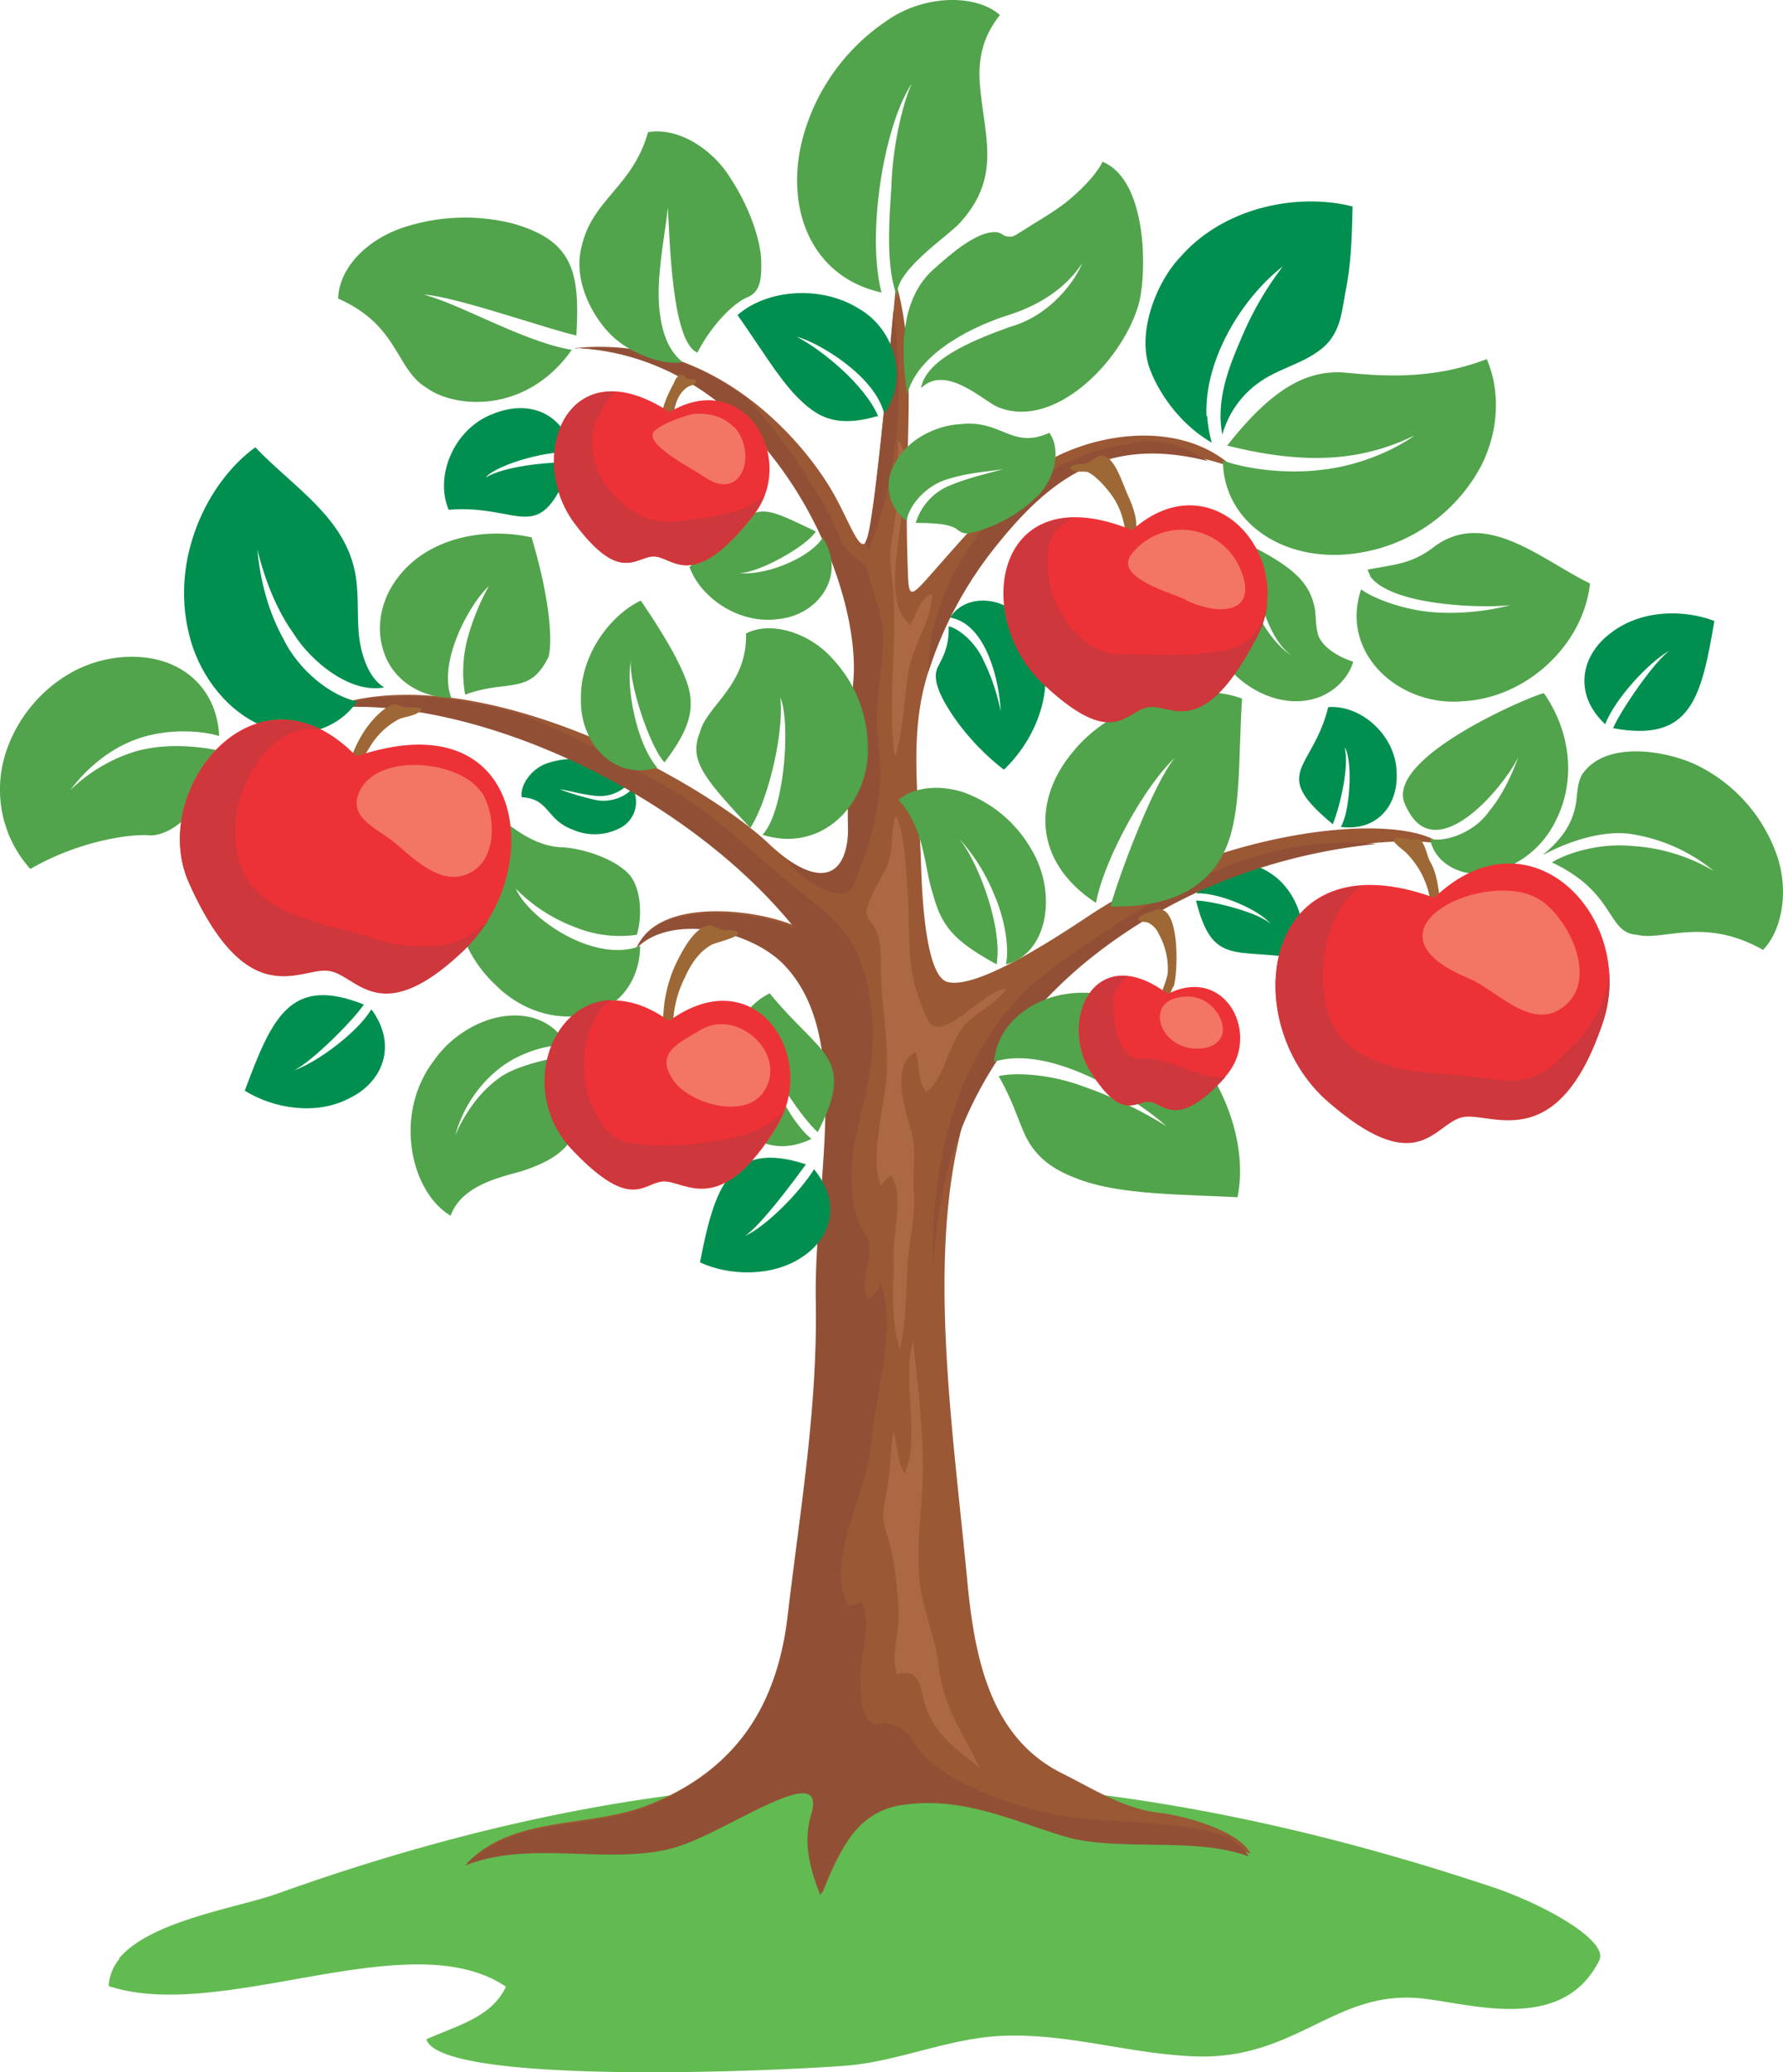 <svg xmlns="http://www.w3.org/2000/svg" width="481.839" height="559.96" viewBox="0 0 481.839 559.96">
    <defs>
        <style>
            .cls-1{fill:#62bb51}.cls-2{fill:#008f4f}.cls-3{fill:#9b5835}.cls-4{fill:#ac6842}.cls-5{fill:#915036}.cls-6{fill:#51a44b}.cls-7{fill:#9d6836}.cls-8{fill:#ed3237}.cls-9{fill:#ce373b}.cls-10{fill:#f37563}
        </style>
    </defs>
    <g id="AppleTree">
        <path id="Path_1" d="M167.667 6272.226c8.533-10.489 32.532-13.866 43.2-17.777 107.374-38.4 207.46-41.955 327.812-1.778 14.044 4.622 31.821 14.578 29.155 19.91-9.777 19.556-33.777 11.911-47.643 10.313-23.466-2.667-33.954 16.355-60.976 15.643-18.311-.533-35.377-6.577-53.865-5.51-14.044.89-27.377 6.935-41.065 8-17.6 1.424-109.33 5.512-113.419-7.11 8.178-3.734 17.6-5.867 21.51-14.224-25.955-17.6-76.8 9.958-107.374-.177a12.692 12.692 0 0 1 3.022-7.467z" class="cls-1" data-name="Path 1" transform="translate(-135.65 -5742.841)"/>
        <path id="Path_2" d="M822.787 4678.683a7.9 7.9 0 0 1-3.555 10.665 14.735 14.735 0 0 1-12.8.356c-7.111-2.665-6.222-8.355-13.688-8.711-.533-3.377 2.844-8.178 7.644-9.421 4.622-1.423 8.711-.89 11.2-.711 2.667.356 3.2.711 3.733 2.133.711 1.423 2.844 2.845 6.222 4.445a10.637 10.637 0 0 1-8.533 3.2c-4.089-.356-8-1.6-9.955-1.778a72.622 72.622 0 0 0 9.6 2.845c3.911.889 8.533-.889 10.133-3.377z" class="cls-2" data-name="Path 2" transform="translate(-651.752 -4465.556)"/>
        <path id="Path_3" d="M1818.178 4836.82c3.555-8.89 12.444-10.488 20.088-5.333 7.822 5.156 10.489 16.355 7.467 22.931-17.244-2.843-23.289 2.135-27.733-15.642 4.089 0 17.066 3.2 20.266 6.4-3.378-4.09-14.044-8.533-20.088-8.356z" class="cls-2" data-name="Path 3" transform="translate(-1494.792 -4595.426)"/>
        <path id="Path_4" d="M1249 6396.178z" class="cls-3" data-name="Path 4" transform="translate(-1026.944 -5884.217)"/>
        <path id="Path_5" d="M1318.178 4357c0 .177-.178.355-.178.534 0-.179.178-.357.178-.534z" class="cls-3" data-name="Path 5" transform="translate(-1083.678 -4207.693)"/>
        <path id="Path_6" d="M805.9 4099.818c-11.2-9.6-60.442-4.444-95.819 19.2-11.2 7.465-30.221 19.554-37.865 17.776-5.511-1.244-6.933-19.377-7.289-32.177-.533-17.066-3.378-34.487 1.778-51.02a104.845 104.845 0 0 1 18.666-35.2c15.822-19.734 32.532-31.643 64-20.622-15.822-14.755-44.088-8.71-57.776 3.555-8.711 7.822-15.822 16-23.644 24.889-5.689 6.4-6.4 7.288-6.577-.355-.356-9.245-.356-17.778-.178-27.022.178-12.978 1.778-35.021-3.022-50.843-2.133 24.355-5.866 62.931-7.644 68.8-1.956 5.866-4.978-5.333-10.666-14.4-7.289-11.734-30.577-40.532-68.087-36.977 51.376 2.49 77.509 62.576 75.02 90.131a383.74 383.74 0 0 0-1.422 40.531c-.355 14.4-9.6 14.579-21.51 3.377-17.6-16.709-78.042-50.487-117.863-37.332 38.577-3.2 95.286 22.577 125.152 59.554-12.266-5.155-37.332-7.288-42.843 5.511 9.066-9.422 30.4-5.334 39.821 4.268 19.022 19.553 8.178 58.664 8.711 90.84.533 28.978-4.267 56.711-7.644 85.509-2.844 23.822-14.044 42.133-38.577 51.554-15.822 6.045-35.91 2.489-48.532 15.644 17.422-7.11 38.754 0 56.354-4.8 14.044-3.909 41.777-24.533 37.154-9.066-2.133 7.11-.711 13.866 2.667 21.866 5.156-13.155 10.489-22.754 21.866-24.532 16-2.489 29.333 3.912 43.732 8.356 14.577 4.444 35.554 0 50.132 5.51-3.2-6.578-19.2-10.489-24.177-11.023-9.956-1.065-17.422-6.043-26.666-10.666-19.733-9.778-23.822-31.644-25.777-52.621-3.911-41.064-10.844-86.752-1.244-122.663 4.8-17.6 18.311-31.644 32.355-43.554a141.142 141.142 0 0 1 47.821-26.132c12.622-4.088 34.31-8.712 49.6-6.223z" class="cls-3" data-name="Path 6" transform="translate(-416.029 -3871.403)"/>
        <path id="Path_7" d="M1355.464 4194.111a98.847 98.847 0 0 1-1.6 19.2c-1.066 5.867 0 9.6.356 15.11.889 14.578-1.6 29.511.355 44.088 2.666-7.467 2.311-16.711 4.089-24.712 1.422-6.577 5.866-12.442 6.044-19.376-3.556.89-3.911 5.688-6.044 8.178-6.933-4.977-2.844-21.865-2.311-28.977.356-4.623 2.844-17.245-.889-20.622v7.111z" class="cls-4" data-name="Path 7" transform="translate(-1112.787 -4067.914)"/>
        <path id="Path_8" d="M1317.3 4781.711c-.711 3.377 1.244 3.377 2.489 6.4 1.422 3.556 1.244 7.467 1.244 11.378.178 8.888 1.956 17.421 1.6 26.488-.356 8.888-4.8 22.931-1.6 31.109.534-1.066 1.956-2.133 2.667-3.021 3.733 5.333.533 15.821.711 21.866.178 8-.888 17.6 1.778 25.244 1.778-7.467 1.6-16.356 2.134-24.178.533-6.223 2.133-11.911 1.6-18.31-.356-5.334.711-11.023-.533-16-1.6-5.688-6.044-18.134 1.067-21.865 1.245 3.555.178 7.644 2.844 10.843 4.622-3.556 5.867-11.378 9.066-16.355 3.378-5.155 9.244-6.578 12.622-11.555-5.866.178-15.288 12.8-20.266 9.778-1.244-.712-3.378-7.111-3.911-8.71-3.022-8.711-1.778-19.734-2.666-28.977-.534-6.045-.534-13.333-3.022-18.846-1.244 3.022-.889 6.756-1.422 10.134-.889 5.511-5.156 9.422-6.222 14.754z" class="cls-4" data-name="Path 8" transform="translate(-1082.978 -4536.583)"/>
        <path id="Path_9" d="M1350.427 5555.535c1.244 10.488 2.489 22.043 2.667 32.531.178 10.668-2.133 21.511-.889 32.178.889 8 4.267 14.755 5.156 22.755 1.244 11.021 6.222 17.421 11.022 27.376-6.578-5.333-11.911-8.534-14.755-17.066-1.6-4.622-.889-9.954-7.644-8.177-1.6-5.688.889-11.912.533-17.778-.355-4.977-1.066-12.267-2.311-17.065-1.777-6.4-2.667-6.4-1.067-13.867 1.245-5.688 1.067-11.732 1.956-17.066 1.244 3.912.889 8.179 3.022 11.556 4.444-9.955-.889-25.066 2.311-35.909l.356.355z" class="cls-4" data-name="Path 9" transform="translate(-1103.661 -5192.722)"/>
        <path id="Path_10" d="M747.193 4884.078c-14.755-5.333-30.577-3.557-45.687-6.046-11.022-1.776-29.51-7.82-37.51-16.353-4.444-4.8-2.667-6.045-9.066-8.535-1.955-.71-3.2 1.068-5.155-.355-2.844-1.956-2.667-8.178-2.844-11.02-.178-6.934 3.022-14.757.355-21.511-.889.534-2.667.71-3.555 1.244-6.755-12.621 5.155-30.576 6.044-43.731.889-12.267 7.289-32.355 2.489-43.554-.356 2.311-2.133 2.844-3.022 4.444-3.2-4.623.889-9.955 0-15.111-.356-2.489-2.133-3.912-2.844-6.045-4.444-12.977-.178-24.532 2.489-37.332a63.579 63.579 0 0 0-1.067-30.577c-3.378-11.377-11.377-16.533-20.088-23.644-12.089-9.776-19.733-18.309-33.243-25.955-11.2-6.4-31.466-17.6-43.91-20.8-16.177-4.089-32.71-5.333-46.576-.534 38.577-3.2 95.286 22.578 125.152 59.554-12.266-5.155-37.332-7.288-42.843 5.512 9.066-9.423 30.4-5.334 39.821 4.266 19.022 19.554 8.178 58.666 8.711 90.842.533 28.977-4.266 56.709-7.644 85.508-2.844 23.821-14.044 42.132-38.577 51.554-15.822 6.044-35.91 2.488-48.532 15.644 17.422-7.11 38.755 0 56.354-4.8 14.044-3.909 41.776-24.531 37.154-9.065-2.133 7.111-.711 13.867 2.489 21.865 5.156-13.154 10.489-22.576 21.866-24.354 16-2.489 29.332 3.912 43.732 8.357 14.577 4.443 35.554 0 50.132 5.509a11.517 11.517 0 0 0-4.977-4.621z" class="cls-5" data-name="Path 10" transform="translate(-414.385 -4387.402)"/>
        <path id="Path_11" d="M874.178 4045.281c51.376 2.489 77.509 62.576 75.02 90.131a383.71 383.71 0 0 0-1.422 40.534c-.178 7.287-3.378 16.354-16.355 7.643 2.667 5.155 15.466 12.621 17.6 7.288 4.267-9.954 7.822-21.154 7.466-32-.178-4.444-.889-8.889-.889-13.333 0-6.222 1.067-12.089 1.6-18.311.711-7.823-1.778-12.977-3.733-20.087-.711-3.023-.356-2.666-2.489-4.267-3.556-2.845-4.622-3.733-6.044-7.822a73.66 73.66 0 0 0-6.578-12.267 145.711 145.711 0 0 0-17.777-23.821c-11.555-8.532-27.2-15.465-46.576-13.511z" class="cls-5" data-name="Path 11" transform="translate(-718.609 -3951.262)"/>
        <path id="Path_12" d="M1463.8 4188.96c-28.977 4.8-52.443 32.533-52.8 61.51a105.253 105.253 0 0 1 18.488-34.31c14.577-18.133 29.866-29.687 57.065-22.756-6.755-4.621-14.755-6.755-22.577-4.266z" class="cls-5" data-name="Path 12" transform="translate(-1160.145 -4068.808)"/>
        <path id="Path_13" d="M1451.926 4830.487c-27.2 19.021-34.843 52.088-34.133 83.377.711-13.689 3.022-27.022 8-39.29 6.933-16.888 18.31-31.643 32.355-43.554a141.151 141.151 0 0 1 47.82-26.132 154.2 154.2 0 0 1 31.643-6.577c-32.175-3.023-58.663 13.155-85.685 32.176z" class="cls-5" data-name="Path 13" transform="translate(-1165.694 -4570.252)"/>
        <path id="Path_14" d="M1315.533 4054.776c8.711-21.155 10.133-43.909 7.111-65.776-2.133 24-5.333 56.177-7.111 61.51a8.658 8.658 0 0 1-.534 1.244 3.027 3.027 0 0 1 .534 3.022z" class="cls-5" data-name="Path 14" transform="translate(-1081.211 -3905.113)"/>
        <path id="Path_15" d="M1374.473 3825.754c-1.778-11.555-2.134-26.132 7.822-34.309 3.556-3.2 11.022-9.778 16.178-9.423 1.066 0 2.311 1.066 2.489 1.066 1.777.178 1.6.534 4.089-1.066 4.089-2.667 8.355-4.978 12.266-8 3.555-2.844 8-7.111 9.955-11.021 11.2 4.622 11.911 26.132 10.311 35.91-2.312 14.577-21.866 37.155-38.577 30.4-3.911-1.6-14.044-11.733-20.8-5.156 1.422-8.533 16.888-13.866 24-16.533 11.022-3.022 17.777-12.622 19.555-17.244-3.378 5.334-9.778 10.844-19.911 14.045-8.533 2.667-23.822 9.6-27.2 20.8z" class="cls-6" data-name="Path 15" transform="translate(-1129.307 -3719.29)"/>
        <path id="Path_16" d="M1860.067 4086.468c12.8-16.356 21.866-20.089 30.754-19.912 8.533.711 23.288 2.667 39.465-3.556 3.556 8.178 3.556 19.2-1.777 29.333a45.422 45.422 0 0 1-26.844 21.688c-22.933 6.756-42.666-5.51-42.666-23.643 4.978 1.956 16.178 3.912 27.021 2.489 11.022-1.244 20.8-6.222 24.71-9.245a58.086 58.086 0 0 1-24.355 6.045c-9.6.355-19.555-1.6-26.488-3.379z" class="cls-6" data-name="Path 16" transform="translate(-1528.503 -3965.959)"/>
        <path id="Path_17" d="M2065.862 4338.834a6.339 6.339 0 0 1-.711-1.6c7.111-1.422 11.733-1.422 17.777-6.043 14.044-10.667 29.333 3.554 42.31 9.776-1.777 16.533-17.066 30.933-34.31 31.821-17.066 1.6-33.422-12.8-27.555-30.22 3.378 2.489 11.733 5.689 20.089 6.222a65.705 65.705 0 0 0 20.266-1.956c-7.644.89-32.532.178-38.043-8z" class="cls-6" data-name="Path 17" transform="translate(-1695.545 -4183.306)"/>
        <path id="Path_18" d="M908.3 3779.258c-6.4.71-13.688-3.023-17.066-5.688-5.689-4.267-12.622-15.467-9.955-25.6 2.844-12.8 13.866-16.178 17.955-30.933 8.177-1.421 17.6 4.623 22.4 12.622 4.978 7.644 7.822 16 8.178 21.689.178 5.865-.356 8.888-3.733 10.311-3.2 1.244-9.244 6.756-13.511 14.933-7.111-2.844-7.466-32.177-8-39.288-.355 4.623-1.778 11.555-2.311 19.022-.533 7.288 0 17.777 6.222 22.755z" class="cls-6" data-name="Path 18" transform="translate(-724.109 -3681.326)"/>
        <path id="Path_19" d="M577.109 3883.608c-12.444 17.6-31.821 15.643-39.11 10.311-8.533-4.979-7.466-16.889-24-24.178.178-8 7.466-16 18.133-19.377a53.028 53.028 0 0 1 29.155-.888c16 4.622 18.133 12.8 17.066 30.221-7.466-1.6-33.066-10.667-41.243-11.022 9.778 2.489 27.555 12.978 40.177 14.933z" class="cls-6" data-name="Path 19" transform="translate(-422.607 -3789.055)"/>
        <path id="Path_20" d="M2346 4687.1c5.511-4.623 8-8.711 8.889-14.221.355-2.845.355-6.222 2.311-8.355 6.578-8 21.688-5.511 29.865-1.778a42.831 42.831 0 0 1 21.51 23.109c4.089 10.135 2.133 21.512-3.2 27.024-16-9.068-26.844-2.312-34.133-4.089-8.177-.533-5.511-11.379-22.932-19.556 3.377-2.134 12.089-5.332 21.511-4.444a48.945 48.945 0 0 1 22.222 6.755 46.021 46.021 0 0 0-21.155-9.778c-7.645-1.6-17.422 1.423-24.71 5.333z" class="cls-6" data-name="Path 20" transform="translate(-1928.928 -4456.193)"/>
        <path id="Path_21" d="M1602.543 4625.843c-16.888-11.2-16.71-27.91-6.222-40.532 10.133-12.8 31.288-19.911 45.865-14.579-1.066 17.068-.177 30.4-4.267 40.179-4.089 9.6-13.155 16.354-31.288 16 2.134-8 11.733-33.6 17.422-40.178-7.822 7.111-19.021 27.021-21.332 39.11z" class="cls-6" data-name="Path 21" transform="translate(-1306.534 -4381.96)"/>
        <path id="Path_22" d="M1511 5044.926c.711-10.488 10.489-17.244 19.555-18.488 9.422-1.423 18.489 1.778 25.955 7.11 14.578 10.667 23.644 31.643 20.266 47.821-17.244-.888-32.888-.71-44.087-5.332-5.511-2.133-9.422-4.979-12.089-9.245s-3.733-10.133-8.355-18.133c3.911-1.066 13.689-.711 23.11 2.844a113.447 113.447 0 0 1 22.221 10.666c-8.355-7.467-31.11-22.221-46.576-17.421z" class="cls-6" data-name="Path 22" transform="translate(-1242.368 -4757.845)"/>
        <path id="Path_23" d="M326.47 4265.621c-5.689 8.355-16.888 11.021-26.666 6.222-9.777-4.623-16.533-14.579-18.844-24.533-4.978-20.267 4.977-40.887 17.955-50.31 10.311 10.844 24.177 18.844 27.021 34.132.889 4.623.533 10.489.889 15.645.355 4.8 2.133 12.265 6.933 15.11-9.244 1.778-19.91-7.112-24.533-14.577-5.866-8.177-8.711-18.311-9.777-22.755.533 5.868 2.133 15.29 6.933 24 4.267 8.888 13.155 15.822 20.444 17.244z" class="cls-2" data-name="Path 23" transform="translate(-229.921 -4076.137)"/>
        <path id="Path_24" d="M58.048 4540.775c-2.489 17.955-12.977 22.933-17.422 22.933-4.8-.533-19.022 1.243-32.532 9.066a32.07 32.07 0 0 1-8-25.066c1.067-9.776 7.111-20.087 16.355-26.309 9.244-6.4 20.977-7.468 29.332-4.089s12.977 10.844 13.333 19.554c-4.267-1.421-14.222-2.311-22.933 1.068-8.889 3.376-14.933 10.31-17.244 13.51a43.208 43.208 0 0 1 17.777-10.49c7.644-2.132 15.822-1.42 21.51-.355z" class="cls-6" data-name="Path 24" transform="translate(.102 -4337.959)"/>
        <path id="Path_25" d="M596.749 4372.61c-9.422-.177-16.177-5.69-18.311-12.621-2.311-6.934-.355-14.4 3.733-19.733 8.178-11.023 23.644-13.866 36.266-11.023 4.267 14.222 5.867 26.488 4.622 32.178-5.155 10.667-11.022 6.043-22.577 10.31a35.443 35.443 0 0 1 .533-14.755 64.077 64.077 0 0 1 5.867-14.577c-5.333 4.978-13.866 20.622-10.133 30.221z" class="cls-6" data-name="Path 25" transform="translate(-474.779 -4184.015)"/>
        <path id="Path_26" d="M741.046 4790.378c0 10.132-6.4 17.421-14.933 18.842-8.533 1.6-17.6-1.6-24-8a34.905 34.905 0 0 1-11.2-24.533c-.356-9.6 4.444-18.844 11.022-21.688 5.333 4.268 10.844 8.534 17.777 8.889 5.333.179 14.044 2.845 18.133 7.111 3.378 3.378 3.911 11.2 2.311 16.533a32.122 32.122 0 0 1-16.889-2.133 44.024 44.024 0 0 1-15.822-10.312c3.733 8.355 21.511 20.266 33.6 15.466z" class="cls-6" data-name="Path 26" transform="translate(-568.056 -4534.939)"/>
        <path id="Path_27" d="M1072.934 4525.976c-12.8-13.688-16.533-18.31-13.51-25.777 1.777-7.11 12.8-12.622 12.444-26.666 6.933-3.556 17.422 0 23.466 6.934a35.21 35.21 0 0 1 9.422 23.287c.711 15.468-12.088 29.333-28.443 24.179 6.044-6.4 7.644-30.577 4.8-37.155 1.067 8.711-2.844 26.844-8 35.2z" class="cls-6" data-name="Path 27" transform="translate(-870.256 -4302.36)"/>
        <path id="Path_28" d="M2140.275 4607.744c-2.845-.355-5.334-2.489-7.289-7.112-5.155-12.978 37.154-30.221 37.688-29.687 6.934 9.955 9.244 23.644 2.489 35.732a25.811 25.811 0 0 1-17.422 12.8c-8 1.423-14.933-3.2-15.822-9.244 3.555 1.065 11.733-1.422 15.822-7.29 4.444-5.334 6.933-11.91 8-14.755-3.378 6.756-14.933 20.977-23.644 19.556z" class="cls-6" data-name="Path 28" transform="translate(-1753.424 -4383.594)"/>
        <path id="Path_29" d="M669.222 5071.066c1.778-.356.533 17.778-.178 20.088-2.311 6.4-8 9.244-14.222 11.377-3.911 1.422-16.711 3.2-19.911 12.266-10.666-6.222-15.644-27.2-4.622-41.775 4.978-7.29 13.511-11.912 20.622-12.267 7.289-.533 12.977 3.023 15.288 8-4.089-.356-12.977 1.6-19.377 7.287a34.568 34.568 0 0 0-10.667 17.067c1.778-4.266 5.511-10.844 11.555-15.289 5.866-4.621 20.444-6.578 21.333-6.578z" class="cls-6" data-name="Path 29" transform="translate(-513.12 -4786.297)"/>
        <path id="Path_30" d="M1392.488 4762.38c-11.022-6.043-14.755-9.956-17.066-18.488-2.667-7.823-2.133-17.777-9.422-25.955 4.444-3.912 12.8-4.267 19.555-1.244a34.593 34.593 0 0 1 16.177 14.4c7.289 11.91 4.622 28.443-6.755 31.288.889-3.732 0-11.555-3.022-18.488a50.637 50.637 0 0 0-9.6-15.467c5.333 6.578 11.733 24 10.133 33.777z" class="cls-6" data-name="Path 30" transform="translate(-1123.145 -4501.789)"/>
        <path id="Path_31" d="M1355.6 4187.368c-4.8-3.555-6.755-10.311-2.489-16.709 4.089-6.4 11.911-9.245 16.889-9.423 11.2-1.421 14.044 6.934 24.177 2.312 3.2 4.266 1.777 12.8-3.911 17.777a39.027 39.027 0 0 1-14.577 8.532c-3.911 1.245-4.8 1.067-6.4-.177-1.777-1.421-5.689-1.777-11.2-1.777a15.816 15.816 0 0 1 9.244-10.134c5.511-2.31 11.733-3.554 14.4-4.444-3.555.71-9.066.89-14.755 2.667-5.866 1.599-10.665 6.932-11.378 11.376z" class="cls-6" data-name="Path 31" transform="translate(-1110.613 -4046.594)"/>
        <path id="Path_32" d="M1159.221 3995.732c-11.911 3.556-16.888.178-22.221-5.155-5.156-5.333-10.311-14.044-16-22.044 8.177-7.11 22.755-8 32.71-1.777 10.311 5.866 13.333 19.555 6.933 28.443-2.489-10.311-17.955-19.377-23.644-20.8 6.577 3.377 18.31 12.8 22.044 21.51z" class="cls-2" data-name="Path 32" transform="translate(-921.699 -3883.403)"/>
        <path id="Path_33" d="M2413.985 4479.435c-8.889-8.355-6.4-18.844 1.6-24.711 8-6.222 19.555-6.4 27.91-3.2-3.555 20.978-6.4 32.889-27.377 28.978 1.956-4.622 11.022-17.956 15.288-20.977-5.506 3.02-14.754 12.975-17.421 19.91z" class="cls-2" data-name="Path 33" transform="translate(-1980.202 -4283.729)"/>
        <path id="Path_34" d="M406.31 5033.717c7.111 9.78 2.844 19.734-6.222 24-8.889 4.621-20.444 2.667-28.088-2.133 7.466-20.089 12.444-31.11 32.177-23.288-2.667 4.089-14.222 15.645-18.844 17.777 5.866-1.955 16.888-9.954 20.8-16.356z" class="cls-2" data-name="Path 34" transform="translate(-305.851 -4760.86)"/>
        <path id="Path_35" d="M709.32 4152.179c-8.889 23.645-13.333 11.2-33.243 12.8-3.911-9.066 1.422-22.043 12.089-25.954 10.133-4.089 19.377.355 21.333 10.667-4.978-1.245-20.266 2.845-23.466 6.577 4.976-3.023 16.709-4.269 23.287-4.09z" class="cls-2" data-name="Path 35" transform="translate(-554.818 -4027.228)"/>
        <path id="Path_36" d="M1983.833 4623.444c-17.243-14.221-5.511-14.4-1.244-31.643 8.711-.711 18.133 7.466 18.488 17.422.533 9.776-5.867 16.177-15.111 14.933 2.489-3.733 3.378-17.956 1.066-21.51 1.245 5.154-1.066 15.288-3.199 20.798z" class="cls-2" data-name="Path 36" transform="translate(-1623.649 -4400.717)"/>
        <path id="Path_37" d="M1094.755 5279.908c7.644 9.245 4.622 18.844-3.2 23.821-7.822 5.333-19.555 5.156-27.555 1.421 3.911-20.266 8.177-33.242 28.621-26.487-2.844 3.911-12.267 16.71-16.533 19.376 5.689-2.489 14.933-11.91 18.666-17.954z" class="cls-2" data-name="Path 37" transform="translate(-874.832 -4964.029)"/>
        <path id="Path_38" d="M1123.359 5066.288c-10.844 5.334-20.267-.355-23.11-11.554-3.2-11.2 3.555-23.822 11.733-27.733 13.688 16.889 23.466 17.067 12.978 37.51-3.911-3.377-13.511-17.065-13.688-22.575-.356 6.577 6.044 19.554 11.91 24.353z" class="cls-6" data-name="Path 38" transform="translate(-903.97 -4758.586)"/>
        <path id="Path_39" d="M1083.91 4301.607c6.755 10.134-1.067 20.976-11.733 22.045-10.666 1.6-21.155-5.689-24.177-14.046 7.644-6.576 12.977-12.088 16.71-14.22 3.911-1.957 7.466-.179 17.422 4.621-2.311 3.91-15.644 11.377-20.622 11.2 5.867.888 18.489-3.378 22.577-9.6z" class="cls-6" data-name="Path 39" transform="translate(-861.676 -4156.39)"/>
        <path id="Path_40" d="M903.569 4475.156c-11.733 3.554-20.8-6.579-20.622-18.312-.355-11.733 7.644-22.755 16.177-26.843 6.044 8.888 10.844 16.889 12.8 23.109 1.778 6.4.355 11.734-6.4 20.622-3.911-4.089-9.777-21.687-9.066-27.554-1.422 6.932 1.422 22.399 7.111 28.978z" class="cls-6" data-name="Path 40" transform="translate(-725.956 -4267.716)"/>
        <path id="Path_41" d="M1234.616 3596.21c-20.621-4.444-27.377-25.6-20.266-45.687a55.341 55.341 0 0 1 21.155-27.555c10.311-7.466 24.532-7.466 30.933-1.777-6.222 7.645-5.866 15.466-5.156 21.511 1.422 12.8 4.977 22.932-5.689 34.665-3.556 3.912-19.555 14.222-16.533 20.8-3.733-8-2.489-22.222-1.956-30.755.356-11.377 3.2-22.755 5.511-27.732-7.644 11.556-12.266 40.888-8.178 56.531z" class="cls-6" data-name="Path 41" transform="translate(-996.206 -3517.123)"/>
        <path id="Path_42" d="M1426.457 4434.5c3.378-5.333 11.2-5.689 16.533-1.956 5.511 3.557 8.177 9.422 8.888 14.933 1.422 11.2-4.267 21.866-11.022 28.268-8.355-6.4-14.577-14.757-17.244-20.622-1.244-3.022-1.6-5.155-.533-7.289s3.022-5.155 2.844-10.844c2.312.533 6.933 3.733 9.422 9.244a55.633 55.633 0 0 1 4.622 13.688c-.178-6.222-3.2-23.288-13.51-25.244z" class="cls-2" data-name="Path 42" transform="translate(-1169.558 -4267.768)"/>
        <path id="Path_43" d="M1843.916 4347.534c11.022 5.688 14.4 9.777 15.822 15.11.711 2.489.355 4.978 1.066 8s4.623 6.045 9.6 7.646c-1.423 4.977-6.933 10.844-15.822 10.667s-16.71-6.222-20.444-12.444c-8-12.444-3.555-27.2 7.467-29.511-.711 3.376-.356 10.49 2.311 16.71 2.489 6.4 7.111 11.377 9.778 12.8-6.755-4.444-11.022-20.8-9.6-29.333z" class="cls-6" data-name="Path 43" transform="translate(-1504.708 -4199.472)"/>
        <path id="Path_44" d="M1757.905 3881.226a34.789 34.789 0 0 0 1.245 7.289c-10.666-6.222-16-16.889-17.244-21.511-2.489-9.244 2.311-21.865 8.711-28.621 11.911-13.688 32-17.421 46.576-13.688-.178 8-.356 15.466-1.956 23.289-1.066 5.866-1.422 11.2-6.578 15.289-4.977 3.91-11.2 5.156-16.355 8.711a25.737 25.737 0 0 0-10.311 14.4c-1.778-9.421 1.778-18.31 5.156-26.132a87.247 87.247 0 0 1 11.2-19.378c-11.2 8.712-21.333 25.421-20.622 40.533z" class="cls-2" data-name="Path 44" transform="translate(-1431.675 -3768.896)"/>
        <path id="Path_45" d="M524.178 4608.935a32.744 32.744 0 0 1 5.155-14.045 24.486 24.486 0 0 1 3.911-4.622 13.307 13.307 0 0 1 3.2-2.311c1.422-.534 1.778 0 3.022.356 1.778.533 3.556-.179 5.333.71-1.067 1.777-4.266 1.955-6.044 2.666a20.074 20.074 0 0 0-7.111 6.222c-2.489 3.734-4.622 7.823-5.156 12.267-1.778 1.067-2.489-1.243-2.489-1.243z" class="cls-7" data-name="Path 45" transform="translate(-430.829 -4397.407)"/>
        <path id="Path_46" d="M1006.959 4098.449c-1.067-1.778 1.956-7.645 2.844-9.245.356-.889.889-2.133 1.956-2.311s.889.711 1.778 1.066c.533.178 2.133-.176 2.311.534.356.89-1.6 1.245-2.133 1.6-3.022 1.778-3.911 5.867-4.089 9.066a2.04 2.04 0 0 1-2.667-.71z" class="cls-7" data-name="Path 46" transform="translate(-827.746 -3985.584)"/>
        <path id="Path_47" d="M1739.6 4920.173c1.245-3.732 1.956-24.354-5.688-20.444-.711.357-3.911 1.245-3.911 2.135s2.311.71 2.844 1.066a6.273 6.273 0 0 1 2.844 3.2 19.11 19.11 0 0 1 2.311 10.312c-.178 1.776-1.777 5.333-1.777 5.866 0 1.422 1.777 1.956 3.2-2.133z" class="cls-7" data-name="Path 47" transform="translate(-1422.436 -4653.537)"/>
        <path id="Path_48" d="M1644.422 4231.494c1.244-3.556-.534-8.176-1.956-11.2-1.244-2.667-3.733-11.2-7.289-10.49-1.244.179-2.311 1.423-3.734 1.956-1.6.533-3.022 0-4.444 1.066.178 1.956 3.733.891 4.8 1.422 2.311 1.066 5.333 4.622 6.755 6.754 2.489 3.734 3.2 7.646 3.733 11.913 1.778 1.067 2.133-1.245 2.133-1.245z" class="cls-7" data-name="Path 48" transform="translate(-1337.747 -4086.632)"/>
        <path id="Path_49" d="M2131.411 4807.271c-.533-3.557-.889-7.288-2.667-10.312-.889-1.6-1.244-4.622-2.667-5.865-.888-.533-1.777 0-2.489 0-.888-.179-4.444-1.423-4.622.177-.178.711 3.022 2.844 3.377 3.379a23.085 23.085 0 0 1 6.578 14.042c1.778 1.068 2.488-1.243 2.488-1.243z" class="cls-7" data-name="Path 49" transform="translate(-1742.249 -4564.099)"/>
        <path id="Path_50" d="M1008 4949.663a37.218 37.218 0 0 1 3.2-15.111c1.6-3.377 4.8-9.778 8.711-10.844 1.244-.355 2.844.89 4.266 1.245.711 0 4.266-.178 4.089.89 0 1.066-6.044 2.487-7.111 3.021-3.555 1.956-5.688 5.334-7.289 8.888a29.781 29.781 0 0 0-3.2 12.978c-1.6 1.245-2.667-.89-2.667-.89z" class="cls-7" data-name="Path 50" transform="translate(-828.787 -4673.604)"/>
        <path id="Path_51" d="M873.527 4117.451c-27.555-17.955-38.577 12.089-25.6 29.866 12.8 17.243 16.71 8.889 21.866 9.244s10.311 9.6 26.488-11.022c12.088-15.288-2.489-40.177-22.755-27.91z" class="cls-8" data-name="Path 51" transform="translate(-692.715 -4006.188)"/>
        <path id="Path_52" d="M1663.652 5005.048c-19.733-14.935-29.688 7.288-20.8 21.155 8.711 13.688 12.088 7.466 16 8s7.289 7.645 20.444-6.933c9.777-10.846.178-30.222-15.644-22.222z" class="cls-8" data-name="Path 52" transform="translate(-1348.088 -4736.455)"/>
        <path id="Path_53" d="M861.766 5043.444c-26.31-19.021-44.443 15.644-26.133 34.843 16.355 17.244 19.2 8.533 24.888 8.533s15.288 9.956 30.4-14.934c11.379-18.663-5.689-45.508-29.155-28.442z" class="cls-8" data-name="Path 53" transform="translate(-680.954 -4767.564)"/>
        <path id="Path_54" d="M1560.021 4291.943c-37.155-15.289-43.554 23.287-24 41.6 19.2 17.955 22.044 6.755 28.444 6.045 6.222-.711 14.577 9.244 29.333-19.378 10.844-20.979-12.089-47.465-33.6-28.443z" class="cls-8" data-name="Path 54" transform="translate(-1254.056 -4148.68)"/>
        <path id="Path_55" d="M1981.963 4838.965c-46.932-17.245-53.865 33.421-28.621 55.109 24.71 21.333 28.621 5.155 36.443 3.91 7.644-1.244 25.421 10.49 37.51-25.242 9.6-27.911-19.2-58.844-45.332-33.955z" class="cls-8" data-name="Path 55" transform="translate(-1594.224 -4596.327)"/>
        <path id="Path_56" d="M320.879 4620.886c46.221-15.821 51.376 30.933 29.51 51.91-23.11 22.22-29.155 6.933-36.8 5.866s-21.866 12.088-37.866-23.822c-11.2-24.887 18.31-61.864 45.332-33.954z" class="cls-8" data-name="Path 56" transform="translate(-224.686 -4416.469)"/>
        <path id="Path_57" d="M864.955 4145.607a23.64 23.64 0 0 1-11.022-11.376 18.934 18.934 0 0 1-1.244-12.088c.533-1.779 4.089-9.778 6.578-9.6-17.244-1.776-22.577 20.8-12.089 35.2 12.8 17.244 16.711 8.889 21.866 9.245s10.311 9.6 26.488-11.023a21.06 21.06 0 0 0 3.378-6.577c-1.955 6.043-20.444 7.822-25.244 8.177a19.433 19.433 0 0 1-8.889-1.778z" class="cls-9" data-name="Path 57" transform="translate(-692.142 -4006.61)"/>
        <path id="Path_58" d="M1656.271 5022.908c-5.155 0-7.644-11.554-6.4-17.955.889-.89 1.778-3.022 3.556-4.267-12.089-1.243-16.889 14.934-9.778 25.956 8.711 13.689 12.089 7.466 16 8 3.733.533 7.289 7.646 20.266-6.755-7.289.888-15.467-5.868-23.644-4.979z" class="cls-9" data-name="Path 58" transform="translate(-1348.706 -4736.895)"/>
        <path id="Path_59" d="M882.685 5073.266c-10.311 2.489-20.622 3.911-30.932 2.489-9.066 0-15.466-15.465-12.8-27.02.889-3.912 2.667-9.246 6.755-11.735-16.888.712-24.888 25.245-10.667 40.355 16.355 17.245 19.2 8.531 24.888 8.531s15.288 9.957 30.4-14.931a23.9 23.9 0 0 0 2.133-4.267 20.645 20.645 0 0 1-9.777 6.4z" class="cls-9" data-name="Path 59" transform="translate(-680.54 -4766.807)"/>
        <path id="Path_60" d="M1586.722 4339.554c-11.555 2.489-20.622 1.245-30.932 1.245-10.311-1.245-19.2-14.221-17.955-27.021a10.238 10.238 0 0 1 7.465-9.778c-23.11 0-25.066 29.866-8.533 45.155 19.2 17.955 22.044 6.756 28.444 6.043 6.222-.71 14.577 9.244 29.332-19.376a24.385 24.385 0 0 0 2.667-9.6c-1.067 6.4-3.911 11.732-10.311 13.332z" class="cls-9" data-name="Path 60" transform="translate(-1254.625 -4164.116)"/>
        <path id="Path_61" d="M2019.779 4906.488c-1.6 1.778-3.555 3.556-5.333 5.333-8.889 8-17.6 3.554-28.444 3.022-11.733-.533-27.91-2.845-32.532-15.466-4.089-10.844-1.244-28.622 8.711-35.377-28.621 1.956-30.043 40.356-8.888 58.489 24.71 21.332 28.621 5.154 36.443 3.91 7.644-1.244 25.421 10.488 37.51-25.243a34.313 34.313 0 0 0 1.778-13.866c-.533 7.643-4.266 13.866-9.066 19.2z" class="cls-9" data-name="Path 61" transform="translate(-1594.174 -4624.563)"/>
        <path id="Path_62" d="M342.374 4673.183a42.577 42.577 0 0 1-16.888-2.133c-18.133-5.689-38.577-6.934-36.977-31.465.711-10.667 10.133-27.376 23.11-24.711-23.821-11.91-45.51 19.378-35.732 41.244 16 35.911 30.4 22.577 37.866 23.822 7.644 1.066 13.688 16.355 36.8-5.867a44.6 44.6 0 0 0 6.222-7.821 22.52 22.52 0 0 1-14.222 6.933z" class="cls-9" data-name="Path 62" transform="translate(-224.848 -4417.568)"/>
        <path id="Path_63" d="M575.79 4687.181c3.911 6.223 4.267 17.778-2.844 21.688-8.355 4.623-16.355-4.8-22.044-9.066-4.622-3.377-11.555-6.4-7.822-13.333 5.333-9.954 27.021-7.822 32.71.889z" class="cls-10" data-name="Path 63" transform="translate(-445.642 -4473.164)"/>
        <path id="Path_64" d="M1013.9 4149.493c6.4 7.11 2.133 20.8-8.355 13.333-2.844-1.956-14.4-7.823-13.688-11.378.356-2.133 9.6-5.511 11.733-5.511 4.8-.177 8.177 1.422 10.311 3.733z" class="cls-10" data-name="Path 64" transform="translate(-815.486 -4034.141)"/>
        <path id="Path_65" d="M1730.442 4341.365c-4.444-2.134-20.266-6.223-14.4-12.8a17.161 17.161 0 0 1 28.8 3.911c5.689 12.444-5.156 13.511-14.577 8.889z" class="cls-10" data-name="Path 65" transform="translate(-1409.901 -4179.258)"/>
        <path id="Path_66" d="M1776.752 5034.284c4.445 3.909 5.333 11.021-2.844 11.732-11.377.711-16-14.4-2.844-14.044a9.1 9.1 0 0 1 5.688 2.312z" class="cls-10" data-name="Path 66" transform="translate(-1449.633 -4762.668)"/>
        <path id="Path_67" d="M1015.038 5089.18c-5.156-7.467.889-9.955 7.466-13.865 9.955-5.689 23.288 6.576 17.066 16.533-4.977 7.999-20.087 3.552-24.532-2.668z" class="cls-10" data-name="Path 67" transform="translate(-832.981 -4797.122)"/>
        <path id="Path_68" d="M2194.136 4873.3c7.468 4.8 15.111 20.09 7.645 27.734-9.066 9.066-18.844-3.2-27.021-6.578-31.466-12.976 5.333-30.22 19.376-21.156z" class="cls-10" data-name="Path 68" transform="translate(-1777.954 -4630.131)"/>
    </g>
</svg>
